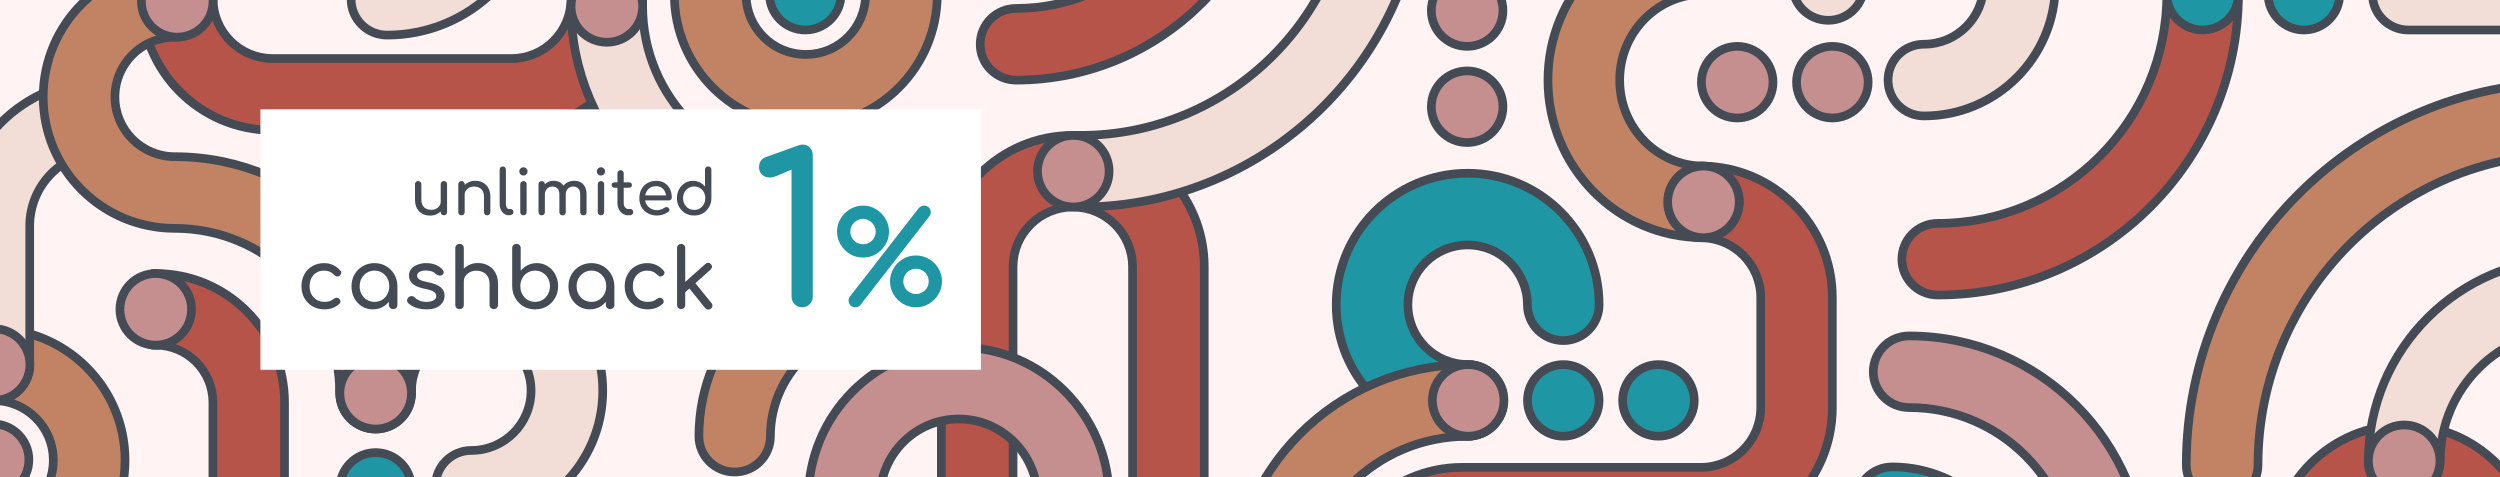 <svg width="100%" height="100%" viewBox="0 0 1440 275" fill="none" xmlns="http://www.w3.org/2000/svg">
<rect x="0" y="0" width="1440" height="275" fill="#333333" stroke="none"/>
<g clip-path="url(#clip0)">
<rect width="1440" height="275" fill="#FFF3F3"/>
<g clip-path="url(#clip1)">
<rect width="1600" height="366.667" transform="translate(-80 -45.833)" fill="#FFF3F3"/>
<rect x="-80" y="-665.833" width="1600" height="1200" fill="#FFF3F3"/>
<mask id="mask0" mask-type="alpha" maskUnits="userSpaceOnUse" x="-80" y="-666" width="1600" height="1201">
<rect x="-80" y="-665.833" width="1600" height="1200" fill="#FBF4E2"/>
</mask>
<g mask="url(#mask0)">
<path fill-rule="evenodd" clip-rule="evenodd" d="M370.164 -0.705C370.164 41.124 336.31 75.032 294.548 75.032H157.063C115.301 75.032 81.447 41.124 81.447 -0.705C81.447 -42.533 115.301 -76.441 157.063 -76.441H294.548C336.31 -76.441 370.164 -42.533 370.164 -0.705ZM294.548 33.721C313.53 33.721 328.919 18.308 328.919 -0.705C328.919 -19.717 313.53 -35.13 294.548 -35.13H157.063C138.081 -35.13 122.692 -19.717 122.692 -0.705C122.692 18.308 138.081 33.721 157.063 33.721H294.548Z" fill="#B7544A"/>
<path d="M367.664 -0.705C367.664 39.747 334.926 72.532 294.548 72.532V77.532C337.695 77.532 372.664 42.501 372.664 -0.705H367.664ZM294.548 72.532H157.063V77.532H294.548V72.532ZM157.063 72.532C116.685 72.532 83.947 39.747 83.947 -0.705H78.947C78.947 42.501 113.917 77.532 157.063 77.532V72.532ZM83.947 -0.705C83.947 -41.156 116.685 -73.941 157.063 -73.941V-78.941C113.917 -78.941 78.947 -43.91 78.947 -0.705H83.947ZM157.063 -73.941H294.548V-78.941H157.063V-73.941ZM294.548 -73.941C334.926 -73.941 367.664 -41.156 367.664 -0.705H372.664C372.664 -43.91 337.695 -78.941 294.548 -78.941V-73.941ZM294.548 36.221C314.915 36.221 331.419 19.685 331.419 -0.705H326.419C326.419 16.931 312.146 31.221 294.548 31.221V36.221ZM331.419 -0.705C331.419 -21.094 314.915 -37.63 294.548 -37.63V-32.63C312.146 -32.63 326.419 -18.34 326.419 -0.705H331.419ZM294.548 -37.63H157.063V-32.63H294.548V-37.63ZM157.063 -37.63C136.696 -37.63 120.192 -21.094 120.192 -0.705H125.192C125.192 -18.34 139.465 -32.63 157.063 -32.63V-37.63ZM120.192 -0.705C120.192 19.685 136.696 36.221 157.063 36.221V31.221C139.465 31.221 125.192 16.931 125.192 -0.705H120.192ZM157.063 36.221H294.548V31.221H157.063V36.221Z" fill="#444B54"/>
<path fill-rule="evenodd" clip-rule="evenodd" d="M3.67 425.72C3.67 437.112 12.906 446.348 24.299 446.348H88.248C109.922 446.348 129.467 437.232 143.258 422.624C157.049 437.232 176.594 446.348 198.268 446.348H261.529C303.304 446.348 337.168 412.484 337.168 370.71C337.168 359.317 327.932 350.081 316.539 350.081C305.147 350.081 295.91 359.317 295.91 370.71C295.91 389.698 280.517 405.091 261.529 405.091H198.268C179.28 405.091 163.886 389.698 163.886 370.71V231.81C163.886 190.796 130.637 157.547 89.623 157.547V198.804C107.852 198.804 122.629 213.581 122.629 231.81V370.71C122.629 389.698 107.236 405.091 88.248 405.091H24.299C12.906 405.091 3.67 414.327 3.67 425.72Z" fill="#B7544A" stroke="#444B54" stroke-width="5" stroke-linecap="round"/>
<path d="M271.47 259.458C290.477 259.458 305.886 244.045 305.886 225.032C305.886 206.019 290.477 190.606 271.47 190.606C252.463 190.606 237.054 206.019 237.054 225.032C237.054 236.439 227.809 245.688 216.405 245.688C205.001 245.688 195.755 236.439 195.755 225.032C195.755 183.203 229.653 149.295 271.47 149.295C313.286 149.295 347.185 183.203 347.185 225.032C347.185 266.861 313.286 300.769 271.47 300.769C260.066 300.769 250.82 291.521 250.82 280.113C250.82 268.706 260.066 259.458 271.47 259.458Z" fill="#F3DDD7" stroke="#444B54" stroke-width="5"/>
<path d="M222.921 -21.039C248.306 -21.039 268.716 -41.449 268.716 -66.422C268.716 -91.395 248.306 -111.805 222.921 -111.805C208.897 -111.805 196.384 -105.586 187.964 -95.742C180.552 -87.075 167.503 -86.045 158.818 -93.441C150.133 -100.837 149.1 -113.858 156.512 -122.524C172.478 -141.191 196.326 -153.062 222.921 -153.062C270.957 -153.062 310.064 -114.364 310.064 -66.422C310.064 -18.479 270.957 20.219 222.921 20.219C211.503 20.219 202.247 10.982 202.247 -0.41C202.247 -11.803 211.503 -21.039 222.921 -21.039Z" fill="#F3DDD7" stroke="#444B54" stroke-width="5"/>
<path fill-rule="evenodd" clip-rule="evenodd" d="M89.696 198.804C78.307 198.804 69.073 189.568 69.073 178.176C69.073 166.783 78.307 157.547 89.696 157.547C101.085 157.547 110.318 166.783 110.318 178.176C110.318 189.568 101.085 198.804 89.696 198.804Z" fill="#C58E8F" stroke="#444B54" stroke-width="5" stroke-linecap="round"/>
<path fill-rule="evenodd" clip-rule="evenodd" d="M30.72 265.111C30.72 246.098 15.312 230.685 -3.695 230.685C-22.703 230.685 -38.111 246.098 -38.111 265.111C-38.111 284.123 -22.703 299.537 -3.695 299.537C15.312 299.537 30.72 284.123 30.72 265.111ZM-3.695 189.374C38.121 189.374 72.019 223.282 72.019 265.111C72.019 306.939 38.121 340.848 -3.695 340.848C-45.512 340.848 -79.41 306.939 -79.41 265.111C-79.41 223.282 -45.512 189.374 -3.695 189.374Z" fill="#C18363"/>
<path d="M-79.41 265.111H-81.91H-79.41ZM33.22 265.111C33.22 244.718 16.693 228.185 -3.695 228.185V233.185C13.93 233.185 28.22 247.478 28.22 265.111H33.22ZM-3.695 228.185C-24.084 228.185 -40.611 244.718 -40.611 265.111H-35.611C-35.611 247.478 -21.321 233.185 -3.695 233.185V228.185ZM-40.611 265.111C-40.611 285.503 -24.084 302.037 -3.695 302.037V297.037C-21.321 297.037 -35.611 282.743 -35.611 265.111H-40.611ZM-3.695 302.037C16.693 302.037 33.22 285.503 33.22 265.111H28.22C28.22 282.743 13.93 297.037 -3.695 297.037V302.037ZM-3.695 191.874C36.739 191.874 69.519 224.662 69.519 265.111H74.519C74.519 221.902 39.502 186.874 -3.695 186.874V191.874ZM69.519 265.111C69.519 305.559 36.739 338.348 -3.695 338.348V343.348C39.502 343.348 74.519 308.32 74.519 265.111H69.519ZM-3.695 338.348C-44.13 338.348 -76.91 305.559 -76.91 265.111H-81.91C-81.91 308.32 -46.893 343.348 -3.695 343.348V338.348ZM-76.91 265.111C-76.91 224.662 -44.13 191.874 -3.695 191.874V186.874C-46.893 186.874 -81.91 221.902 -81.91 265.111H-76.91Z" fill="#444B54"/>
<path d="M59.646 87.453C36.162 87.453 17.125 106.561 17.125 130.131V209.981C17.125 221.385 7.914 230.631 -3.449 230.631C-14.812 230.631 -24.024 221.385 -24.024 209.981V130.131C-24.024 83.751 13.436 46.152 59.646 46.152V87.453Z" fill="#F3DDD7" stroke="#444B54" stroke-width="5"/>
<path fill-rule="evenodd" clip-rule="evenodd" d="M-3.401 230.631C-14.79 230.631 -24.024 221.395 -24.024 210.003C-24.024 198.61 -14.79 189.374 -3.401 189.374C7.989 189.374 17.222 198.61 17.222 210.003C17.222 221.395 7.989 230.631 -3.401 230.631Z" fill="#C58E8F" stroke="#444B54" stroke-width="5" stroke-linecap="round"/>
<path fill-rule="evenodd" clip-rule="evenodd" d="M-3.99 285.445C-15.38 285.445 -24.613 276.208 -24.613 264.816C-24.613 253.423 -15.38 244.187 -3.99 244.187C7.4 244.187 16.633 253.423 16.633 264.816C16.633 276.208 7.4 285.445 -3.99 285.445Z" fill="#C58E8F" stroke="#444B54" stroke-width="5" stroke-linecap="round"/>
<path fill-rule="evenodd" clip-rule="evenodd" d="M100.638 21.428C81.621 21.428 66.204 36.832 66.204 55.834C66.204 74.836 81.621 90.241 100.638 90.241C175.949 90.241 237.001 151.242 237.001 226.49C237.001 237.891 227.75 247.134 216.34 247.134C204.929 247.134 195.679 237.891 195.679 226.49C195.679 174.044 153.128 131.529 100.638 131.529C58.799 131.529 24.882 97.64 24.882 55.834C24.882 14.029 58.799 -19.86 100.638 -19.86C112.049 -19.86 121.299 -10.617 121.299 0.784C121.299 12.185 112.049 21.428 100.638 21.428Z" fill="#C18363" stroke="#444B54" stroke-width="5" stroke-linecap="round"/>
<path d="M370.164 3.716C370.164 56.124 412.636 98.608 465.028 98.608C476.418 98.608 485.651 107.844 485.651 119.236C485.651 130.629 476.418 139.865 465.028 139.865C389.857 139.865 328.919 78.909 328.919 3.716C328.919 -7.677 338.152 -16.913 349.542 -16.913C360.931 -16.913 370.164 -7.677 370.164 3.716Z" fill="#F3DDD7" stroke="#444B54" stroke-width="5"/>
<path fill-rule="evenodd" clip-rule="evenodd" d="M216.378 247.134C204.989 247.134 195.755 237.898 195.755 226.506C195.755 215.113 204.989 205.877 216.378 205.877C227.767 205.877 237.001 215.113 237.001 226.506C237.001 237.898 227.767 247.134 216.378 247.134Z" fill="#C58E8F" stroke="#444B54" stroke-width="5" stroke-linecap="round"/>
<path fill-rule="evenodd" clip-rule="evenodd" d="M216.378 301.948C204.989 301.948 195.755 292.711 195.755 281.319C195.755 269.926 204.989 260.69 216.378 260.69C227.767 260.69 237.001 269.926 237.001 281.319C237.001 292.711 227.767 301.948 216.378 301.948Z" fill="#1E96A3" stroke="#444B54" stroke-width="5" stroke-linecap="round"/>
<path fill-rule="evenodd" clip-rule="evenodd" d="M349.542 24.345C338.152 24.345 328.919 15.108 328.919 3.716C328.919 -7.677 338.152 -16.913 349.542 -16.913C360.931 -16.913 370.164 -7.677 370.164 3.716C370.164 15.108 360.931 24.345 349.542 24.345Z" fill="#C58E8F" stroke="#444B54" stroke-width="5" stroke-linecap="round"/>
<path fill-rule="evenodd" clip-rule="evenodd" d="M102.069 21.398C90.68 21.398 81.447 12.161 81.447 0.769C81.447 -10.624 90.68 -19.86 102.069 -19.86C113.459 -19.86 122.692 -10.624 122.692 0.769C122.692 12.161 113.459 21.398 102.069 21.398Z" fill="#C58E8F" stroke="#444B54" stroke-width="5" stroke-linecap="round"/>
<path fill-rule="evenodd" clip-rule="evenodd" d="M498.56 -3.062C498.56 -22.075 483.152 -37.488 464.145 -37.488C445.136 -37.488 429.729 -22.075 429.729 -3.062C429.729 15.951 445.136 31.364 464.145 31.364C483.152 31.364 498.56 15.951 498.56 -3.062ZM464.145 -78.799C505.96 -78.799 539.859 -44.891 539.859 -3.062C539.859 38.767 505.96 72.675 464.145 72.675C422.328 72.675 388.43 38.767 388.43 -3.062C388.43 -44.891 422.328 -78.799 464.145 -78.799Z" fill="#C18363"/>
<path d="M501.06 -3.062C501.06 -23.455 484.533 -39.988 464.145 -39.988V-34.988C481.77 -34.988 496.06 -20.695 496.06 -3.062H501.06ZM464.145 -39.988C443.755 -39.988 427.229 -23.455 427.229 -3.062H432.229C432.229 -20.695 446.518 -34.988 464.145 -34.988V-39.988ZM427.229 -3.062C427.229 17.331 443.755 33.864 464.145 33.864V28.864C446.518 28.864 432.229 14.571 432.229 -3.062H427.229ZM464.145 33.864C484.533 33.864 501.06 17.331 501.06 -3.062H496.06C496.06 14.571 481.77 28.864 464.145 28.864V33.864ZM464.145 -76.299C504.578 -76.299 537.359 -43.511 537.359 -3.062H542.359C542.359 -46.271 507.341 -81.299 464.145 -81.299V-76.299ZM537.359 -3.062C537.359 37.387 504.578 70.175 464.145 70.175V75.175C507.341 75.175 542.359 40.147 542.359 -3.062H537.359ZM464.145 70.175C423.709 70.175 390.93 37.387 390.93 -3.062H385.93C385.93 40.147 420.947 75.175 464.145 75.175V70.175ZM390.93 -3.062C390.93 -43.511 423.709 -76.299 464.145 -76.299V-81.299C420.947 -81.299 385.93 -46.271 385.93 -3.062H390.93Z" fill="#444B54"/>
<path d="M1073.75 -8.956C1073.75 -27.969 1089.15 -43.382 1108.16 -43.382C1127.17 -43.382 1142.58 -27.969 1142.58 -8.956C1142.58 10.056 1127.17 25.47 1108.16 25.47C1096.76 25.47 1087.51 34.718 1087.51 46.125C1087.51 57.532 1096.76 66.781 1108.16 66.781C1149.98 66.781 1183.88 32.873 1183.88 -8.956C1183.88 -50.785 1149.98 -84.693 1108.16 -84.693C1066.34 -84.693 1032.45 -50.785 1032.45 -8.956C1032.45 2.451 1041.69 11.699 1053.1 11.699C1064.5 11.699 1073.75 2.451 1073.75 -8.956Z" fill="#F3DDD7" stroke="#444B54" stroke-width="5"/>
<path fill-rule="evenodd" clip-rule="evenodd" d="M463.85 17.272C452.461 17.272 443.227 8.036 443.227 -3.357C443.227 -14.749 452.461 -23.986 463.85 -23.986C475.239 -23.986 484.473 -14.749 484.473 -3.357C484.473 8.036 475.239 17.272 463.85 17.272Z" fill="#1E96A3" stroke="#444B54" stroke-width="5" stroke-linecap="round"/>
<path fill-rule="evenodd" clip-rule="evenodd" d="M585.253 4.847C646.067 4.847 695.366 -44.466 695.366 -105.298C695.366 -116.703 704.61 -125.95 716.012 -125.95C727.415 -125.95 736.659 -116.703 736.659 -105.298C736.659 -21.655 668.871 46.152 585.253 46.152C573.851 46.152 564.607 36.905 564.607 25.5C564.607 14.094 573.851 4.847 585.253 4.847Z" fill="#B7544A" stroke="#444B54" stroke-width="5" stroke-linecap="round"/>
<path fill-rule="evenodd" clip-rule="evenodd" d="M1034.8 47.331C1034.8 58.723 1044.04 67.96 1055.43 67.96C1066.82 67.96 1076.05 58.723 1076.05 47.331C1076.05 35.938 1066.82 26.702 1055.43 26.702C1044.04 26.702 1034.8 35.938 1034.8 47.331Z" fill="#C58E8F" stroke="#444B54" stroke-width="5" stroke-linecap="round"/>
<path fill-rule="evenodd" clip-rule="evenodd" d="M980.006 47.331C980.006 58.723 989.24 67.96 1000.63 67.96C1012.02 67.96 1021.25 58.723 1021.25 47.331C1021.25 35.938 1012.02 26.702 1000.63 26.702C989.24 26.702 980.006 35.938 980.006 47.331Z" fill="#C58E8F" stroke="#444B54" stroke-width="5" stroke-linecap="round"/>
<g style="mix-blend-mode:multiply">
<path fill-rule="evenodd" clip-rule="evenodd" d="M1384.51 533.578C1342.68 533.578 1308.79 499.714 1308.79 457.94V320.415C1308.79 278.641 1342.68 244.777 1384.51 244.777C1426.33 244.777 1460.22 278.641 1460.22 320.415V457.94C1460.22 499.714 1426.33 533.578 1384.51 533.578ZM1418.92 457.94V320.415C1418.92 301.427 1403.52 286.034 1384.51 286.034C1365.49 286.034 1350.09 301.427 1350.09 320.415V457.94C1350.09 476.928 1365.49 492.321 1384.51 492.321C1403.52 492.321 1418.92 476.928 1418.92 457.94Z" fill="#B7544A"/>
<path d="M1384.51 531.078C1344.06 531.078 1311.29 498.331 1311.29 457.94H1306.29C1306.29 501.097 1341.3 536.078 1384.51 536.078V531.078ZM1311.29 457.94V320.415H1306.29V457.94H1311.29ZM1311.29 320.415C1311.29 280.024 1344.06 247.277 1384.51 247.277V242.277C1341.3 242.277 1306.29 277.258 1306.29 320.415H1311.29ZM1384.51 247.277C1424.95 247.277 1457.72 280.024 1457.72 320.415H1462.72C1462.72 277.258 1427.71 242.277 1384.51 242.277V247.277ZM1457.72 320.415V457.94H1462.72V320.415H1457.72ZM1457.72 457.94C1457.72 498.331 1424.95 531.078 1384.51 531.078V536.078C1427.71 536.078 1462.72 501.097 1462.72 457.94H1457.72ZM1421.42 457.94V320.415H1416.42V457.94H1421.42ZM1421.42 320.415C1421.42 300.044 1404.9 283.534 1384.51 283.534V288.534C1402.14 288.534 1416.42 302.81 1416.42 320.415H1421.42ZM1384.51 283.534C1364.12 283.534 1347.59 300.044 1347.59 320.415H1352.59C1352.59 302.81 1366.87 288.534 1384.51 288.534V283.534ZM1347.59 320.415V457.94H1352.59V320.415H1347.59ZM1347.59 457.94C1347.59 478.311 1364.12 494.821 1384.51 494.821V489.821C1366.87 489.821 1352.59 475.545 1352.59 457.94H1347.59ZM1384.51 494.821C1404.9 494.821 1421.42 478.311 1421.42 457.94H1416.42C1416.42 475.545 1402.14 489.821 1384.51 489.821V494.821Z" fill="#444B54"/>
</g>
<path d="M1405.54 265.435C1405.54 223.72 1439.49 189.904 1481.37 189.904C1492.79 189.904 1502.05 180.682 1502.05 169.305C1502.05 157.929 1492.79 148.706 1481.37 148.706C1416.65 148.706 1364.18 200.968 1364.18 265.435C1364.18 276.811 1373.44 286.034 1384.86 286.034C1396.28 286.034 1405.54 276.811 1405.54 265.435Z" fill="#F3DDD7" stroke="#444B54" stroke-width="5"/>
<path fill-rule="evenodd" clip-rule="evenodd" d="M1405.42 265.405C1405.42 254.011 1396.18 244.777 1384.8 244.777C1373.42 244.777 1364.18 254.011 1364.18 265.405C1364.18 276.798 1373.42 286.034 1384.8 286.034C1396.18 286.034 1405.42 276.798 1405.42 265.405Z" fill="#C58E8F" stroke="#444B54" stroke-width="5" stroke-linecap="round"/>
<path fill-rule="evenodd" clip-rule="evenodd" d="M617.931 77.979C659.748 77.979 693.646 111.843 693.646 153.618V291.142C693.646 332.917 659.748 366.781 617.931 366.781C576.114 366.781 542.216 332.917 542.216 291.142V153.618C542.216 111.843 576.114 77.979 617.931 77.979ZM652.347 153.618C652.347 134.629 636.938 119.236 617.931 119.236C598.924 119.236 583.515 134.629 583.515 153.618V291.142C583.515 310.13 598.924 325.523 617.931 325.523C636.938 325.523 652.347 310.13 652.347 291.142V153.618Z" fill="#B7544A"/>
<path d="M617.931 80.479C658.369 80.479 691.146 113.226 691.146 153.618H696.146C696.146 110.46 661.126 75.479 617.931 75.479V80.479ZM691.146 153.618V291.142H696.146V153.618H691.146ZM691.146 291.142C691.146 331.533 658.369 364.281 617.931 364.281V369.281C661.126 369.281 696.146 334.3 696.146 291.142H691.146ZM617.931 364.281C577.493 364.281 544.716 331.533 544.716 291.142H539.716C539.716 334.3 574.736 369.281 617.931 369.281V364.281ZM544.716 291.142V153.618H539.716V291.142H544.716ZM544.716 153.618C544.716 113.226 577.493 80.479 617.931 80.479V75.479C574.736 75.479 539.716 110.46 539.716 153.618H544.716ZM654.847 153.618C654.847 133.246 638.316 116.736 617.931 116.736V121.736C635.56 121.736 649.847 136.013 649.847 153.618H654.847ZM617.931 116.736C597.546 116.736 581.015 133.246 581.015 153.618H586.015C586.015 136.013 600.302 121.736 617.931 121.736V116.736ZM581.015 153.618V291.142H586.015V153.618H581.015ZM581.015 291.142C581.015 311.513 597.546 328.023 617.931 328.023V323.023C600.302 323.023 586.015 308.747 586.015 291.142H581.015ZM617.931 328.023C638.316 328.023 654.847 311.513 654.847 291.142H649.847C649.847 308.747 635.56 323.023 617.931 323.023V328.023ZM654.847 291.142V153.618H649.847V291.142H654.847Z" fill="#444B54"/>
<path fill-rule="evenodd" clip-rule="evenodd" d="M787.331 365.602C798.721 365.602 807.954 356.352 807.954 344.943C807.954 325.927 823.343 310.512 842.325 310.512H979.81C998.792 310.512 1014.18 325.927 1014.18 344.943C1014.18 356.352 1023.41 365.602 1034.8 365.602C1046.19 365.602 1055.43 356.352 1055.43 344.943C1055.43 323.237 1046.31 303.664 1031.71 289.853C1046.31 276.042 1055.43 256.468 1055.43 234.763V171.409C1055.43 129.574 1021.57 95.661 979.81 95.661C968.421 95.661 959.187 104.91 959.187 116.319C959.187 127.729 968.421 136.978 979.81 136.978C998.792 136.978 1014.18 152.394 1014.18 171.409V234.763C1014.18 253.779 998.792 269.194 979.81 269.194H842.327C842.325 269.194 842.327 269.194 842.327 269.194C800.564 269.194 766.709 303.108 766.709 344.943C766.709 356.352 775.942 365.602 787.331 365.602Z" fill="#B7544A" stroke="#444B54" stroke-width="5" stroke-linecap="round"/>
<path fill-rule="evenodd" clip-rule="evenodd" d="M1055.48 344.678C1055.48 363.691 1070.89 379.104 1089.9 379.104C1108.9 379.104 1124.31 363.691 1124.31 344.678C1124.31 325.666 1108.9 310.253 1089.9 310.253C1078.49 310.253 1069.25 301.004 1069.25 289.597C1069.25 278.19 1078.49 268.942 1089.9 268.942C1131.71 268.942 1165.61 302.85 1165.61 344.678C1165.61 386.507 1131.71 420.415 1089.9 420.415C1048.08 420.415 1014.18 386.507 1014.18 344.678C1014.18 333.271 1023.43 324.023 1034.83 324.023C1046.23 324.023 1055.48 333.271 1055.48 344.678Z" fill="#1E96A3" stroke="#444B54" stroke-width="5" stroke-linecap="round"/>
<path fill-rule="evenodd" clip-rule="evenodd" d="M879.785 175.523C879.785 156.511 864.377 141.098 845.37 141.098C826.362 141.098 810.954 156.511 810.954 175.523C810.954 194.536 826.362 209.949 845.37 209.949C856.774 209.949 866.019 219.197 866.019 230.605C866.019 242.012 856.774 251.26 845.37 251.26C803.553 251.26 769.655 217.352 769.655 175.523C769.655 133.695 803.553 99.787 845.37 99.787C887.186 99.787 921.084 133.695 921.084 175.523C921.084 186.931 911.839 196.179 900.435 196.179C889.031 196.179 879.785 186.931 879.785 175.523Z" fill="#1E96A3" stroke="#444B54" stroke-width="5" stroke-linecap="round"/>
<path fill-rule="evenodd" clip-rule="evenodd" d="M597.603 287.151C597.603 261.759 577.199 241.343 552.233 241.343C527.267 241.343 506.863 261.759 506.863 287.151C506.863 301.179 513.08 313.696 522.921 322.118C531.585 329.532 532.615 342.586 525.221 351.273C517.827 359.961 504.81 360.993 496.147 353.579C477.485 337.609 465.618 313.754 465.618 287.151C465.618 239.101 504.304 199.983 552.233 199.983C600.161 199.983 638.848 239.101 638.848 287.151C638.848 298.572 629.615 307.831 618.225 307.831C606.836 307.831 597.603 298.572 597.603 287.151Z" fill="#C58E8F" stroke="#444B54" stroke-width="5" stroke-linecap="round"/>
<path fill-rule="evenodd" clip-rule="evenodd" d="M981.148 -3.357C954.909 -3.357 932.942 18.422 932.942 46.152C932.942 73.882 954.909 95.661 981.148 95.661C992.557 95.661 1001.81 104.897 1001.81 116.289C1001.81 127.682 992.557 136.918 981.148 136.918C931.321 136.918 891.623 95.893 891.623 46.152C891.623 -3.589 931.321 -44.614 981.148 -44.614C992.557 -44.614 1001.81 -35.378 1001.81 -23.986C1001.81 -12.593 992.557 -3.357 981.148 -3.357Z" fill="#C18363" stroke="#444B54" stroke-width="5" stroke-linecap="round"/>
<path fill-rule="evenodd" clip-rule="evenodd" d="M845.06 251.337C792.629 251.337 750.126 293.899 750.126 346.405C750.126 388.257 716.246 422.183 674.453 422.183C632.66 422.183 598.781 388.257 598.781 346.405C598.781 334.991 608.022 325.738 619.419 325.738C630.817 325.738 640.057 334.991 640.057 346.405C640.057 365.428 655.457 380.85 674.453 380.85C693.45 380.85 708.85 365.428 708.85 346.405C708.85 271.072 769.833 210.003 845.06 210.003C856.457 210.003 865.698 219.256 865.698 230.67C865.698 242.083 856.457 251.337 845.06 251.337Z" fill="#C18363" stroke="#444B54" stroke-width="5" stroke-linecap="round"/>
<path d="M622.35 77.979C708.91 77.979 779.082 7.786 779.082 -78.799C779.082 -90.192 788.316 -99.428 799.705 -99.428C811.094 -99.428 820.328 -90.192 820.328 -78.799C820.328 30.573 731.69 119.236 622.35 119.236C610.961 119.236 601.727 110 601.727 98.608C601.727 87.215 610.961 77.979 622.35 77.979Z" fill="#F3DDD7" stroke="#444B54" stroke-width="5"/>
<path fill-rule="evenodd" clip-rule="evenodd" d="M1194.48 329.649C1194.48 277.241 1152.01 234.757 1099.62 234.757C1088.23 234.757 1079 225.521 1079 214.128C1079 202.736 1088.23 193.5 1099.62 193.5C1174.79 193.5 1235.73 254.456 1235.73 329.649C1235.73 341.042 1226.49 350.278 1215.1 350.278C1203.72 350.278 1194.48 341.042 1194.48 329.649Z" fill="#C58E8F" stroke="#444B54" stroke-width="5" stroke-linecap="round"/>
<path fill-rule="evenodd" clip-rule="evenodd" d="M506.895 188.13C472.022 188.13 443.752 216.409 443.752 251.292C443.752 262.667 434.533 271.889 423.162 271.889C411.79 271.889 402.571 262.667 402.571 251.292C402.571 193.658 449.278 146.938 506.895 146.938C518.267 146.938 527.486 156.159 527.486 167.534C527.486 178.909 518.267 188.13 506.895 188.13Z" fill="#C18363" stroke="#444B54" stroke-width="5" stroke-linecap="round"/>
<path fill-rule="evenodd" clip-rule="evenodd" d="M866.287 230.631C866.287 242.024 857.053 251.26 845.664 251.26C834.275 251.26 825.042 242.024 825.042 230.631C825.042 219.239 834.275 210.003 845.664 210.003C857.053 210.003 866.287 219.239 866.287 230.631Z" fill="#C58E8F" stroke="#444B54" stroke-width="5" stroke-linecap="round"/>
<path fill-rule="evenodd" clip-rule="evenodd" d="M865.698 61.476C865.698 72.869 856.464 82.105 845.075 82.105C833.686 82.105 824.452 72.869 824.452 61.476C824.452 50.084 833.686 40.847 845.075 40.847C856.464 40.847 865.698 50.084 865.698 61.476Z" fill="#C58E8F" stroke="#444B54" stroke-width="5" stroke-linecap="round"/>
<path fill-rule="evenodd" clip-rule="evenodd" d="M865.698 6.073C865.698 17.466 856.464 26.702 845.075 26.702C833.686 26.702 824.452 17.466 824.452 6.073C824.452 -5.319 833.686 -14.555 845.075 -14.555C856.464 -14.555 865.698 -5.319 865.698 6.073Z" fill="#C58E8F" stroke="#444B54" stroke-width="5" stroke-linecap="round"/>
<path fill-rule="evenodd" clip-rule="evenodd" d="M1001.81 116.289C1001.81 127.682 992.574 136.918 981.185 136.918C969.795 136.918 960.562 127.682 960.562 116.289C960.562 104.897 969.795 95.661 981.185 95.661C992.574 95.661 1001.81 104.897 1001.81 116.289Z" fill="#C58E8F" stroke="#444B54" stroke-width="5" stroke-linecap="round"/>
<path fill-rule="evenodd" clip-rule="evenodd" d="M921.084 230.631C921.084 242.024 911.851 251.26 900.462 251.26C889.072 251.26 879.839 242.024 879.839 230.631C879.839 219.239 889.072 210.003 900.462 210.003C911.851 210.003 921.084 219.239 921.084 230.631Z" fill="#1E96A3" stroke="#444B54" stroke-width="5" stroke-linecap="round"/>
<path fill-rule="evenodd" clip-rule="evenodd" d="M975.882 230.631C975.882 242.024 966.648 251.26 955.259 251.26C943.87 251.26 934.636 242.024 934.636 230.631C934.636 219.239 943.87 210.003 955.259 210.003C966.648 210.003 975.882 219.239 975.882 230.631Z" fill="#1E96A3" stroke="#444B54" stroke-width="5" stroke-linecap="round"/>
<path fill-rule="evenodd" clip-rule="evenodd" d="M638.848 98.608C638.848 110 629.615 119.236 618.225 119.236C606.836 119.236 597.603 110 597.603 98.608C597.603 87.215 606.836 77.979 618.225 77.979C629.615 77.979 638.848 87.215 638.848 98.608Z" fill="#C58E8F" stroke="#444B54" stroke-width="5" stroke-linecap="round"/>
<path fill-rule="evenodd" clip-rule="evenodd" d="M1116.12 128.667C1189.01 128.667 1248.1 69.557 1248.1 -3.357C1248.1 -14.749 1257.33 -23.986 1268.72 -23.986C1280.11 -23.986 1289.35 -14.749 1289.35 -3.357C1289.35 92.344 1211.79 169.924 1116.12 169.924C1104.73 169.924 1095.49 160.688 1095.49 149.295C1095.49 137.903 1104.73 128.667 1116.12 128.667Z" fill="#B7544A" stroke="#444B54" stroke-width="5" stroke-linecap="round"/>
<path fill-rule="evenodd" clip-rule="evenodd" d="M1283.31 11.23C1275.25 19.286 1262.19 19.286 1254.14 11.23C1246.09 3.173 1246.09 -9.889 1254.14 -17.944C1262.19 -26 1275.25 -26 1283.31 -17.944C1291.36 -9.889 1291.36 3.173 1283.31 11.23Z" fill="#1E96A3" stroke="#444B54" stroke-width="5" stroke-linecap="round"/>
<path fill-rule="evenodd" clip-rule="evenodd" d="M1341.64 11.23C1333.58 19.286 1320.52 19.286 1312.48 11.23C1304.42 3.173 1304.42 -9.889 1312.48 -17.944C1320.52 -26 1333.58 -26 1341.64 -17.944C1349.69 -9.889 1349.69 3.173 1341.64 11.23Z" fill="#1E96A3" stroke="#444B54" stroke-width="5" stroke-linecap="round"/>
<path fill-rule="evenodd" clip-rule="evenodd" d="M1479.63 88.655C1380.76 88.655 1300.61 168.829 1300.61 267.729C1300.61 279.14 1291.36 288.391 1279.95 288.391C1268.54 288.391 1259.3 279.14 1259.3 267.729C1259.3 146.006 1357.94 47.331 1479.63 47.331C1491.03 47.331 1500.29 56.582 1500.29 67.993C1500.29 79.404 1491.03 88.655 1479.63 88.655Z" fill="#C18363" stroke="#444B54" stroke-width="5" stroke-linecap="round"/>
<path d="M1469.04 17.272H1387.17C1375.78 17.272 1366.53 8.036 1366.53 -3.357C1366.53 -14.749 1375.78 -23.986 1387.17 -23.986H1469.04C1480.43 -23.986 1489.68 -14.749 1489.68 -3.357C1489.68 8.036 1480.43 17.272 1469.04 17.272Z" fill="#F3DDD7" stroke="#444B54" stroke-width="5"/>
</g>
</g>
</g>
<rect x="150" y="63" width="415" height="150" fill="white"/>
<path d="M247.719 124.18C246.063 124.18 244.575 123.832 243.255 123.136C241.959 122.416 240.927 121.372 240.159 120.004C239.415 118.636 239.043 116.956 239.043 114.964V106.108C239.043 105.58 239.211 105.148 239.547 104.812C239.907 104.452 240.351 104.272 240.879 104.272C241.407 104.272 241.839 104.452 242.175 104.812C242.535 105.148 242.715 105.58 242.715 106.108V114.964C242.715 116.308 242.967 117.424 243.471 118.312C243.975 119.176 244.659 119.824 245.523 120.256C246.387 120.664 247.359 120.868 248.439 120.868C249.471 120.868 250.383 120.664 251.175 120.256C251.991 119.848 252.639 119.296 253.119 118.6C253.599 117.904 253.839 117.124 253.839 116.26H256.107C256.107 117.748 255.735 119.092 254.991 120.292C254.271 121.492 253.275 122.44 252.003 123.136C250.755 123.832 249.327 124.18 247.719 124.18ZM255.675 124C255.147 124 254.703 123.832 254.343 123.496C254.007 123.136 253.839 122.692 253.839 122.164V106.108C253.839 105.556 254.007 105.112 254.343 104.776C254.703 104.44 255.147 104.272 255.675 104.272C256.227 104.272 256.671 104.44 257.007 104.776C257.343 105.112 257.511 105.556 257.511 106.108V122.164C257.511 122.692 257.343 123.136 257.007 123.496C256.671 123.832 256.227 124 255.675 124ZM280.61 124.036C280.082 124.036 279.638 123.868 279.278 123.532C278.942 123.172 278.774 122.728 278.774 122.2V113.344C278.774 111.976 278.522 110.86 278.018 109.996C277.514 109.132 276.83 108.496 275.966 108.088C275.126 107.656 274.154 107.44 273.05 107.44C272.042 107.44 271.13 107.644 270.314 108.052C269.498 108.46 268.85 109.012 268.37 109.708C267.89 110.38 267.65 111.16 267.65 112.048H265.382C265.382 110.536 265.742 109.192 266.462 108.016C267.206 106.816 268.214 105.868 269.486 105.172C270.758 104.476 272.186 104.128 273.77 104.128C275.426 104.128 276.902 104.488 278.198 105.208C279.518 105.904 280.55 106.936 281.294 108.304C282.062 109.672 282.446 111.352 282.446 113.344V122.2C282.446 122.728 282.266 123.172 281.906 123.532C281.57 123.868 281.138 124.036 280.61 124.036ZM265.814 124.036C265.286 124.036 264.842 123.868 264.482 123.532C264.146 123.172 263.978 122.728 263.978 122.2V106.144C263.978 105.592 264.146 105.148 264.482 104.812C264.842 104.476 265.286 104.308 265.814 104.308C266.366 104.308 266.81 104.476 267.146 104.812C267.482 105.148 267.65 105.592 267.65 106.144V122.2C267.65 122.728 267.482 123.172 267.146 123.532C266.81 123.868 266.366 124.036 265.814 124.036ZM293.197 124C292.141 124 291.205 123.712 290.389 123.136C289.573 122.56 288.937 121.78 288.481 120.796C288.025 119.788 287.797 118.636 287.797 117.34V97.684C287.797 97.156 287.965 96.724 288.301 96.388C288.637 96.052 289.069 95.884 289.597 95.884C290.125 95.884 290.557 96.052 290.893 96.388C291.229 96.724 291.397 97.156 291.397 97.684V117.34C291.397 118.228 291.565 118.96 291.901 119.536C292.237 120.112 292.669 120.4 293.197 120.4H294.097C294.577 120.4 294.961 120.568 295.249 120.904C295.561 121.24 295.717 121.672 295.717 122.2C295.717 122.728 295.489 123.16 295.033 123.496C294.577 123.832 293.989 124 293.269 124H293.197ZM301.506 124C300.978 124 300.534 123.832 300.174 123.496C299.838 123.136 299.67 122.692 299.67 122.164V106.144C299.67 105.592 299.838 105.148 300.174 104.812C300.534 104.476 300.978 104.308 301.506 104.308C302.058 104.308 302.502 104.476 302.838 104.812C303.174 105.148 303.342 105.592 303.342 106.144V122.164C303.342 122.692 303.174 123.136 302.838 123.496C302.502 123.832 302.058 124 301.506 124ZM301.506 101.104C300.858 101.104 300.294 100.876 299.814 100.42C299.358 99.94 299.13 99.376 299.13 98.728C299.13 98.08 299.358 97.528 299.814 97.072C300.294 96.592 300.858 96.352 301.506 96.352C302.154 96.352 302.706 96.592 303.162 97.072C303.642 97.528 303.882 98.08 303.882 98.728C303.882 99.376 303.642 99.94 303.162 100.42C302.706 100.876 302.154 101.104 301.506 101.104ZM336.022 124.036C335.494 124.036 335.05 123.868 334.69 123.532C334.354 123.172 334.186 122.728 334.186 122.2V111.904C334.186 110.392 333.814 109.276 333.07 108.556C332.326 107.812 331.354 107.44 330.154 107.44C328.906 107.44 327.874 107.872 327.058 108.736C326.266 109.6 325.87 110.704 325.87 112.048H322.882C322.882 110.488 323.218 109.12 323.89 107.944C324.562 106.744 325.498 105.808 326.698 105.136C327.922 104.464 329.314 104.128 330.874 104.128C332.242 104.128 333.454 104.428 334.51 105.028C335.566 105.628 336.382 106.516 336.958 107.692C337.558 108.844 337.858 110.248 337.858 111.904V122.2C337.858 122.728 337.69 123.172 337.354 123.532C337.018 123.868 336.574 124.036 336.022 124.036ZM312.01 124.036C311.482 124.036 311.038 123.868 310.678 123.532C310.342 123.172 310.174 122.728 310.174 122.2V106.18C310.174 105.628 310.342 105.184 310.678 104.848C311.038 104.512 311.482 104.344 312.01 104.344C312.562 104.344 313.006 104.512 313.342 104.848C313.678 105.184 313.846 105.628 313.846 106.18V122.2C313.846 122.728 313.678 123.172 313.342 123.532C313.006 123.868 312.562 124.036 312.01 124.036ZM324.034 124.036C323.506 124.036 323.062 123.868 322.702 123.532C322.366 123.172 322.198 122.728 322.198 122.2V111.904C322.198 110.392 321.826 109.276 321.082 108.556C320.338 107.812 319.366 107.44 318.166 107.44C316.918 107.44 315.886 107.872 315.07 108.736C314.254 109.6 313.846 110.704 313.846 112.048H311.578C311.578 110.488 311.89 109.12 312.514 107.944C313.138 106.744 314.002 105.808 315.106 105.136C316.21 104.464 317.47 104.128 318.886 104.128C320.254 104.128 321.466 104.428 322.522 105.028C323.578 105.628 324.394 106.516 324.97 107.692C325.57 108.844 325.87 110.248 325.87 111.904V122.2C325.87 122.728 325.702 123.172 325.366 123.532C325.03 123.868 324.586 124.036 324.034 124.036ZM346.155 124C345.627 124 345.183 123.832 344.823 123.496C344.487 123.136 344.319 122.692 344.319 122.164V106.144C344.319 105.592 344.487 105.148 344.823 104.812C345.183 104.476 345.627 104.308 346.155 104.308C346.707 104.308 347.151 104.476 347.487 104.812C347.823 105.148 347.991 105.592 347.991 106.144V122.164C347.991 122.692 347.823 123.136 347.487 123.496C347.151 123.832 346.707 124 346.155 124ZM346.155 101.104C345.507 101.104 344.943 100.876 344.463 100.42C344.007 99.94 343.779 99.376 343.779 98.728C343.779 98.08 344.007 97.528 344.463 97.072C344.943 96.592 345.507 96.352 346.155 96.352C346.803 96.352 347.355 96.592 347.811 97.072C348.291 97.528 348.531 98.08 348.531 98.728C348.531 99.376 348.291 99.94 347.811 100.42C347.355 100.876 346.803 101.104 346.155 101.104ZM361.986 124C360.786 124 359.706 123.7 358.746 123.1C357.786 122.476 357.03 121.636 356.478 120.58C355.926 119.524 355.65 118.336 355.65 117.016V99.844C355.65 99.316 355.818 98.884 356.154 98.548C356.49 98.212 356.922 98.044 357.45 98.044C357.978 98.044 358.41 98.212 358.746 98.548C359.082 98.884 359.25 99.316 359.25 99.844V117.016C359.25 117.976 359.514 118.78 360.042 119.428C360.57 120.076 361.218 120.4 361.986 120.4H363.21C363.642 120.4 364.002 120.568 364.29 120.904C364.602 121.24 364.758 121.672 364.758 122.2C364.758 122.728 364.554 123.16 364.146 123.496C363.762 123.832 363.258 124 362.634 124H361.986ZM353.994 108.124C353.49 108.124 353.082 107.98 352.77 107.692C352.458 107.404 352.302 107.044 352.302 106.612C352.302 106.132 352.458 105.748 352.77 105.46C353.082 105.172 353.49 105.028 353.994 105.028H362.31C362.814 105.028 363.222 105.172 363.534 105.46C363.846 105.748 364.002 106.132 364.002 106.612C364.002 107.044 363.846 107.404 363.534 107.692C363.222 107.98 362.814 108.124 362.31 108.124H353.994ZM378.523 124.144C376.531 124.144 374.755 123.724 373.195 122.884C371.659 122.02 370.447 120.844 369.559 119.356C368.695 117.844 368.263 116.116 368.263 114.172C368.263 112.204 368.671 110.476 369.487 108.988C370.327 107.476 371.479 106.3 372.943 105.46C374.407 104.596 376.087 104.164 377.983 104.164C379.855 104.164 381.463 104.584 382.807 105.424C384.151 106.24 385.171 107.38 385.867 108.844C386.587 110.284 386.947 111.952 386.947 113.848C386.947 114.304 386.791 114.688 386.479 115C386.167 115.288 385.771 115.432 385.291 115.432H370.783V112.552H385.183L383.707 113.56C383.683 112.36 383.443 111.292 382.987 110.356C382.531 109.396 381.883 108.64 381.043 108.088C380.203 107.536 379.183 107.26 377.983 107.26C376.615 107.26 375.439 107.56 374.455 108.16C373.495 108.76 372.763 109.588 372.259 110.644C371.755 111.676 371.503 112.852 371.503 114.172C371.503 115.492 371.803 116.668 372.403 117.7C373.003 118.732 373.831 119.548 374.887 120.148C375.943 120.748 377.155 121.048 378.523 121.048C379.267 121.048 380.023 120.916 380.791 120.652C381.583 120.364 382.219 120.04 382.699 119.68C383.059 119.416 383.443 119.284 383.851 119.284C384.283 119.26 384.655 119.38 384.967 119.644C385.375 120.004 385.591 120.4 385.615 120.832C385.639 121.264 385.447 121.636 385.039 121.948C384.223 122.596 383.203 123.124 381.979 123.532C380.779 123.94 379.627 124.144 378.523 124.144ZM399.856 124.144C397.984 124.144 396.292 123.712 394.78 122.848C393.292 121.96 392.104 120.76 391.216 119.248C390.352 117.736 389.92 116.032 389.92 114.136C389.92 112.24 390.316 110.548 391.108 109.06C391.924 107.548 393.028 106.36 394.42 105.496C395.812 104.608 397.384 104.164 399.136 104.164C400.552 104.164 401.86 104.464 403.06 105.064C404.26 105.64 405.268 106.432 406.084 107.44V97.72C406.084 97.168 406.252 96.724 406.588 96.388C406.948 96.052 407.392 95.884 407.92 95.884C408.472 95.884 408.916 96.052 409.252 96.388C409.588 96.724 409.756 97.168 409.756 97.72V114.136C409.756 116.032 409.312 117.736 408.424 119.248C407.56 120.76 406.384 121.96 404.896 122.848C403.408 123.712 401.728 124.144 399.856 124.144ZM399.856 120.904C401.08 120.904 402.172 120.616 403.132 120.04C404.092 119.44 404.848 118.624 405.4 117.592C405.952 116.56 406.228 115.408 406.228 114.136C406.228 112.84 405.952 111.688 405.4 110.68C404.848 109.672 404.092 108.88 403.132 108.304C402.172 107.704 401.08 107.404 399.856 107.404C398.656 107.404 397.564 107.704 396.58 108.304C395.62 108.88 394.852 109.672 394.276 110.68C393.724 111.688 393.448 112.84 393.448 114.136C393.448 115.408 393.724 116.56 394.276 117.592C394.852 118.624 395.62 119.44 396.58 120.04C397.564 120.616 398.656 120.904 399.856 120.904ZM186.88 178.192C184.32 178.192 182.032 177.616 180.016 176.464C178.032 175.28 176.464 173.696 175.312 171.712C174.192 169.696 173.632 167.424 173.632 164.896C173.632 162.304 174.192 160 175.312 157.984C176.432 155.968 177.968 154.4 179.92 153.28C181.872 152.128 184.112 151.552 186.64 151.552C188.528 151.552 190.256 151.92 191.824 152.656C193.392 153.36 194.8 154.432 196.048 155.872C196.496 156.384 196.656 156.912 196.528 157.456C196.4 158 196.048 158.48 195.472 158.896C195.024 159.216 194.528 159.328 193.984 159.232C193.44 159.104 192.944 158.816 192.496 158.368C190.928 156.704 188.976 155.872 186.64 155.872C185.008 155.872 183.568 156.256 182.32 157.024C181.072 157.76 180.096 158.8 179.392 160.144C178.688 161.488 178.336 163.072 178.336 164.896C178.336 166.624 178.688 168.16 179.392 169.504C180.128 170.848 181.136 171.92 182.416 172.72C183.696 173.488 185.184 173.872 186.88 173.872C188 173.872 188.976 173.744 189.808 173.488C190.672 173.2 191.456 172.768 192.16 172.192C192.672 171.776 193.2 171.552 193.744 171.52C194.288 171.456 194.768 171.6 195.184 171.952C195.728 172.4 196.032 172.912 196.096 173.488C196.16 174.032 195.968 174.528 195.52 174.976C193.216 177.12 190.336 178.192 186.88 178.192ZM214.748 178.192C212.412 178.192 210.316 177.616 208.46 176.464C206.604 175.28 205.132 173.696 204.044 171.712C202.988 169.696 202.46 167.424 202.46 164.896C202.46 162.368 203.036 160.096 204.188 158.08C205.372 156.064 206.956 154.48 208.94 153.328C210.956 152.144 213.212 151.552 215.708 151.552C218.204 151.552 220.444 152.144 222.428 153.328C224.412 154.48 225.98 156.064 227.132 158.08C228.316 160.096 228.908 162.368 228.908 164.896H227.036C227.036 167.424 226.492 169.696 225.404 171.712C224.348 173.696 222.892 175.28 221.036 176.464C219.18 177.616 217.084 178.192 214.748 178.192ZM215.708 173.872C217.34 173.872 218.796 173.488 220.076 172.72C221.356 171.92 222.364 170.848 223.1 169.504C223.836 168.128 224.204 166.592 224.204 164.896C224.204 163.168 223.836 161.632 223.1 160.288C222.364 158.912 221.356 157.84 220.076 157.072C218.796 156.272 217.34 155.872 215.708 155.872C214.108 155.872 212.652 156.272 211.34 157.072C210.06 157.84 209.036 158.912 208.268 160.288C207.532 161.632 207.164 163.168 207.164 164.896C207.164 166.592 207.532 168.128 208.268 169.504C209.036 170.848 210.06 171.92 211.34 172.72C212.652 173.488 214.108 173.872 215.708 173.872ZM226.46 178.048C225.756 178.048 225.164 177.824 224.684 177.376C224.236 176.896 224.012 176.304 224.012 175.6V168.256L224.924 163.168L228.908 164.896V175.6C228.908 176.304 228.668 176.896 228.188 177.376C227.74 177.824 227.164 178.048 226.46 178.048ZM245.747 178.192C243.507 178.192 241.427 177.856 239.507 177.184C237.619 176.48 236.147 175.6 235.091 174.544C234.611 174.032 234.403 173.456 234.467 172.816C234.563 172.144 234.883 171.6 235.427 171.184C236.067 170.672 236.691 170.464 237.299 170.56C237.939 170.624 238.483 170.896 238.931 171.376C239.475 171.984 240.339 172.56 241.523 173.104C242.739 173.616 244.083 173.872 245.555 173.872C247.411 173.872 248.819 173.568 249.779 172.96C250.771 172.352 251.283 171.568 251.315 170.608C251.347 169.648 250.883 168.816 249.923 168.112C248.995 167.408 247.283 166.832 244.787 166.384C241.555 165.744 239.203 164.784 237.731 163.504C236.291 162.224 235.571 160.656 235.571 158.8C235.571 157.168 236.051 155.824 237.011 154.768C237.971 153.68 239.203 152.88 240.707 152.368C242.211 151.824 243.779 151.552 245.411 151.552C247.523 151.552 249.395 151.888 251.027 152.56C252.659 153.232 253.955 154.16 254.915 155.344C255.363 155.856 255.571 156.4 255.539 156.976C255.507 157.52 255.235 157.984 254.723 158.368C254.211 158.72 253.603 158.832 252.899 158.704C252.195 158.576 251.603 158.288 251.123 157.84C250.323 157.072 249.459 156.544 248.531 156.256C247.603 155.968 246.531 155.824 245.315 155.824C243.907 155.824 242.707 156.064 241.715 156.544C240.755 157.024 240.275 157.728 240.275 158.656C240.275 159.232 240.419 159.76 240.707 160.24C241.027 160.688 241.635 161.104 242.531 161.488C243.427 161.84 244.739 162.192 246.467 162.544C248.867 163.024 250.755 163.632 252.131 164.368C253.539 165.104 254.547 165.968 255.155 166.96C255.763 167.92 256.067 169.04 256.067 170.32C256.067 171.792 255.667 173.12 254.867 174.304C254.099 175.488 252.947 176.432 251.411 177.136C249.907 177.84 248.019 178.192 245.747 178.192ZM284.434 178.048C283.73 178.048 283.138 177.824 282.658 177.376C282.21 176.896 281.986 176.304 281.986 175.6V163.792C281.986 161.968 281.65 160.48 280.978 159.328C280.306 158.176 279.394 157.328 278.242 156.784C277.122 156.208 275.826 155.92 274.354 155.92C273.01 155.92 271.794 156.192 270.706 156.736C269.618 157.28 268.754 158.016 268.114 158.944C267.474 159.84 267.154 160.88 267.154 162.064H264.13C264.13 160.048 264.61 158.256 265.57 156.688C266.562 155.088 267.906 153.824 269.602 152.896C271.298 151.968 273.202 151.504 275.314 151.504C277.522 151.504 279.49 151.984 281.218 152.944C282.978 153.872 284.354 155.248 285.346 157.072C286.37 158.896 286.882 161.136 286.882 163.792V175.6C286.882 176.304 286.642 176.896 286.161 177.376C285.714 177.824 285.138 178.048 284.434 178.048ZM264.706 178.048C264.002 178.048 263.41 177.824 262.93 177.376C262.482 176.896 262.258 176.304 262.258 175.6V154.192C262.258 153.456 262.482 152.864 262.93 152.416C263.41 151.968 264.002 151.744 264.706 151.744C265.442 151.744 266.034 151.968 266.482 152.416C266.93 152.864 267.154 153.456 267.154 154.192V175.6C267.154 176.304 266.93 176.896 266.482 177.376C266.034 177.824 265.442 178.048 264.706 178.048ZM264.706 168.448C264.002 168.448 263.41 168.224 262.93 167.776C262.482 167.296 262.258 166.704 262.258 166V142.96C262.258 142.224 262.482 141.632 262.93 141.184C263.41 140.736 264.002 140.512 264.706 140.512C265.442 140.512 266.034 140.736 266.482 141.184C266.93 141.632 267.154 142.224 267.154 142.96V166C267.154 166.704 266.93 167.296 266.482 167.776C266.034 168.224 265.442 168.448 264.706 168.448ZM308.223 178.192C305.727 178.192 303.487 177.616 301.503 176.464C299.519 175.28 297.951 173.68 296.799 171.664C295.647 169.648 295.055 167.376 295.023 164.848V142.96C295.023 142.224 295.247 141.632 295.695 141.184C296.175 140.736 296.767 140.512 297.471 140.512C298.207 140.512 298.799 140.736 299.247 141.184C299.695 141.632 299.919 142.224 299.919 142.96V155.92C301.039 154.576 302.383 153.52 303.951 152.752C305.551 151.952 307.295 151.552 309.183 151.552C311.519 151.552 313.615 152.144 315.471 153.328C317.327 154.48 318.783 156.064 319.839 158.08C320.927 160.064 321.471 162.32 321.471 164.848C321.471 167.376 320.879 169.648 319.695 171.664C318.543 173.68 316.975 175.28 314.991 176.464C313.007 177.616 310.751 178.192 308.223 178.192ZM308.223 173.872C309.855 173.872 311.311 173.488 312.591 172.72C313.871 171.92 314.879 170.832 315.615 169.456C316.383 168.08 316.767 166.544 316.767 164.848C316.767 163.12 316.383 161.584 315.615 160.24C314.879 158.896 313.871 157.84 312.591 157.072C311.311 156.272 309.855 155.872 308.223 155.872C306.623 155.872 305.167 156.272 303.855 157.072C302.575 157.84 301.567 158.896 300.831 160.24C300.095 161.584 299.727 163.12 299.727 164.848C299.727 166.544 300.095 168.08 300.831 169.456C301.567 170.832 302.575 171.92 303.855 172.72C305.167 173.488 306.623 173.872 308.223 173.872ZM339.717 178.192C337.381 178.192 335.285 177.616 333.429 176.464C331.573 175.28 330.101 173.696 329.013 171.712C327.957 169.696 327.429 167.424 327.429 164.896C327.429 162.368 328.005 160.096 329.157 158.08C330.341 156.064 331.925 154.48 333.909 153.328C335.925 152.144 338.181 151.552 340.677 151.552C343.173 151.552 345.413 152.144 347.397 153.328C349.381 154.48 350.949 156.064 352.101 158.08C353.285 160.096 353.877 162.368 353.877 164.896H352.005C352.005 167.424 351.461 169.696 350.373 171.712C349.317 173.696 347.861 175.28 346.005 176.464C344.149 177.616 342.053 178.192 339.717 178.192ZM340.677 173.872C342.309 173.872 343.765 173.488 345.045 172.72C346.325 171.92 347.333 170.848 348.069 169.504C348.805 168.128 349.173 166.592 349.173 164.896C349.173 163.168 348.805 161.632 348.069 160.288C347.333 158.912 346.325 157.84 345.045 157.072C343.765 156.272 342.309 155.872 340.677 155.872C339.077 155.872 337.621 156.272 336.309 157.072C335.029 157.84 334.005 158.912 333.237 160.288C332.501 161.632 332.133 163.168 332.133 164.896C332.133 166.592 332.501 168.128 333.237 169.504C334.005 170.848 335.029 171.92 336.309 172.72C337.621 173.488 339.077 173.872 340.677 173.872ZM351.429 178.048C350.725 178.048 350.133 177.824 349.653 177.376C349.205 176.896 348.981 176.304 348.981 175.6V168.256L349.893 163.168L353.877 164.896V175.6C353.877 176.304 353.637 176.896 353.157 177.376C352.709 177.824 352.133 178.048 351.429 178.048ZM373.068 178.192C370.508 178.192 368.22 177.616 366.204 176.464C364.22 175.28 362.652 173.696 361.5 171.712C360.38 169.696 359.82 167.424 359.82 164.896C359.82 162.304 360.38 160 361.5 157.984C362.62 155.968 364.156 154.4 366.108 153.28C368.06 152.128 370.3 151.552 372.828 151.552C374.716 151.552 376.444 151.92 378.012 152.656C379.58 153.36 380.988 154.432 382.236 155.872C382.684 156.384 382.844 156.912 382.716 157.456C382.588 158 382.236 158.48 381.66 158.896C381.212 159.216 380.716 159.328 380.172 159.232C379.628 159.104 379.132 158.816 378.684 158.368C377.116 156.704 375.164 155.872 372.828 155.872C371.196 155.872 369.756 156.256 368.508 157.024C367.26 157.76 366.284 158.8 365.58 160.144C364.876 161.488 364.524 163.072 364.524 164.896C364.524 166.624 364.876 168.16 365.58 169.504C366.316 170.848 367.324 171.92 368.604 172.72C369.884 173.488 371.372 173.872 373.068 173.872C374.188 173.872 375.164 173.744 375.996 173.488C376.86 173.2 377.644 172.768 378.348 172.192C378.86 171.776 379.388 171.552 379.932 171.52C380.476 171.456 380.956 171.6 381.372 171.952C381.916 172.4 382.22 172.912 382.284 173.488C382.348 174.032 382.156 174.528 381.708 174.976C379.404 177.12 376.524 178.192 373.068 178.192ZM394.6 168.4L391.624 165.136L406.36 151.984C406.84 151.536 407.368 151.328 407.944 151.36C408.552 151.392 409.064 151.648 409.48 152.128C409.928 152.608 410.136 153.136 410.104 153.712C410.072 154.288 409.816 154.8 409.336 155.248L394.6 168.4ZM392.344 178C391.64 178 391.064 177.792 390.616 177.376C390.2 176.928 389.992 176.352 389.992 175.648V142.864C389.992 142.16 390.2 141.6 390.616 141.184C391.064 140.736 391.64 140.512 392.344 140.512C393.048 140.512 393.608 140.736 394.024 141.184C394.472 141.6 394.696 142.16 394.696 142.864V175.648C394.696 176.352 394.472 176.928 394.024 177.376C393.608 177.792 393.048 178 392.344 178ZM409.48 177.76C408.968 178.176 408.392 178.352 407.752 178.288C407.144 178.256 406.632 177.984 406.216 177.472L396.472 165.424L399.832 162.256L409.816 174.544C410.232 175.056 410.408 175.616 410.344 176.224C410.312 176.8 410.024 177.312 409.48 177.76Z" fill="#444B54"/>
<path d="M461.92 177C460.32 177 458.92 176.4 457.72 175.2C456.52 174 455.92 172.56 455.92 170.88V97.68L447.16 101.4C445.8 101.96 444.52 102.24 443.32 102.24C441.56 102.24 440.08 101.68 438.88 100.56C437.76 99.44 437.2 98 437.2 96.24C437.2 94.96 437.52 93.8 438.16 92.76C438.8 91.72 439.8 90.96 441.16 90.48L459.88 83.76C460.28 83.6 460.68 83.48 461.08 83.4C461.48 83.32 461.84 83.28 462.16 83.28C464 83.28 465.44 83.88 466.48 85.08C467.6 86.2 468.16 87.68 468.16 89.52V170.88C468.16 172.56 467.56 174 466.36 175.2C465.16 176.4 463.68 177 461.92 177ZM492.634 177C491.534 177 490.609 176.625 489.859 175.875C489.159 175.125 488.809 174.225 488.809 173.175C488.809 172.125 489.109 171.275 489.709 170.625L529.159 119.925C529.609 119.425 530.084 119.05 530.584 118.8C531.134 118.55 531.684 118.425 532.234 118.425C533.334 118.425 534.259 118.8 535.009 119.55C535.759 120.3 536.134 121.2 536.134 122.25C536.134 123.1 535.859 123.875 535.309 124.575L495.484 175.8C494.734 176.6 493.784 177 492.634 177ZM497.134 148.35C494.384 148.35 491.859 147.675 489.559 146.325C487.309 144.925 485.509 143.1 484.159 140.85C482.809 138.6 482.134 136.125 482.134 133.425C482.134 130.725 482.809 128.25 484.159 126C485.509 123.7 487.309 121.875 489.559 120.525C491.859 119.125 494.384 118.425 497.134 118.425C499.884 118.425 502.384 119.125 504.634 120.525C506.884 121.875 508.684 123.7 510.034 126C511.384 128.25 512.059 130.725 512.059 133.425C512.059 136.125 511.384 138.6 510.034 140.85C508.684 143.1 506.884 144.925 504.634 146.325C502.384 147.675 499.884 148.35 497.134 148.35ZM497.134 140.7C498.484 140.7 499.709 140.375 500.809 139.725C501.909 139.075 502.784 138.2 503.434 137.1C504.084 135.95 504.409 134.725 504.409 133.425C504.409 132.075 504.059 130.85 503.359 129.75C502.709 128.65 501.834 127.775 500.734 127.125C499.634 126.425 498.434 126.075 497.134 126.075C495.784 126.075 494.534 126.425 493.384 127.125C492.284 127.775 491.409 128.65 490.759 129.75C490.109 130.85 489.784 132.075 489.784 133.425C489.784 134.725 490.109 135.95 490.759 137.1C491.409 138.2 492.284 139.075 493.384 139.725C494.534 140.375 495.784 140.7 497.134 140.7ZM527.584 177C524.884 177 522.384 176.325 520.084 174.975C517.834 173.625 516.034 171.825 514.684 169.575C513.334 167.275 512.659 164.775 512.659 162.075C512.659 159.325 513.334 156.825 514.684 154.575C516.034 152.325 517.834 150.525 520.084 149.175C522.334 147.825 524.834 147.15 527.584 147.15C530.284 147.15 532.759 147.825 535.009 149.175C537.309 150.475 539.134 152.25 540.484 154.5C541.884 156.75 542.584 159.25 542.584 162C542.584 164.8 541.884 167.325 540.484 169.575C539.134 171.825 537.334 173.625 535.084 174.975C532.834 176.325 530.334 177 527.584 177ZM527.584 169.35C528.934 169.35 530.159 169.025 531.259 168.375C532.409 167.725 533.309 166.85 533.959 165.75C534.609 164.6 534.934 163.375 534.934 162.075C534.934 160.725 534.609 159.5 533.959 158.4C533.309 157.3 532.409 156.425 531.259 155.775C530.159 155.125 528.934 154.8 527.584 154.8C526.284 154.8 525.059 155.125 523.909 155.775C522.809 156.425 521.934 157.3 521.284 158.4C520.634 159.5 520.309 160.725 520.309 162.075C520.309 163.375 520.634 164.6 521.284 165.75C521.934 166.85 522.809 167.725 523.909 168.375C525.059 169.025 526.284 169.35 527.584 169.35Z" fill="#1E96A3"/>
<defs>
<clipPath id="clip0">
<rect width="1440" height="275" fill="white"/>
</clipPath>
<clipPath id="clip1">
<rect width="1600" height="366.667" fill="white" transform="translate(-80 -45.833)"/>
</clipPath>
</defs>
</svg>
